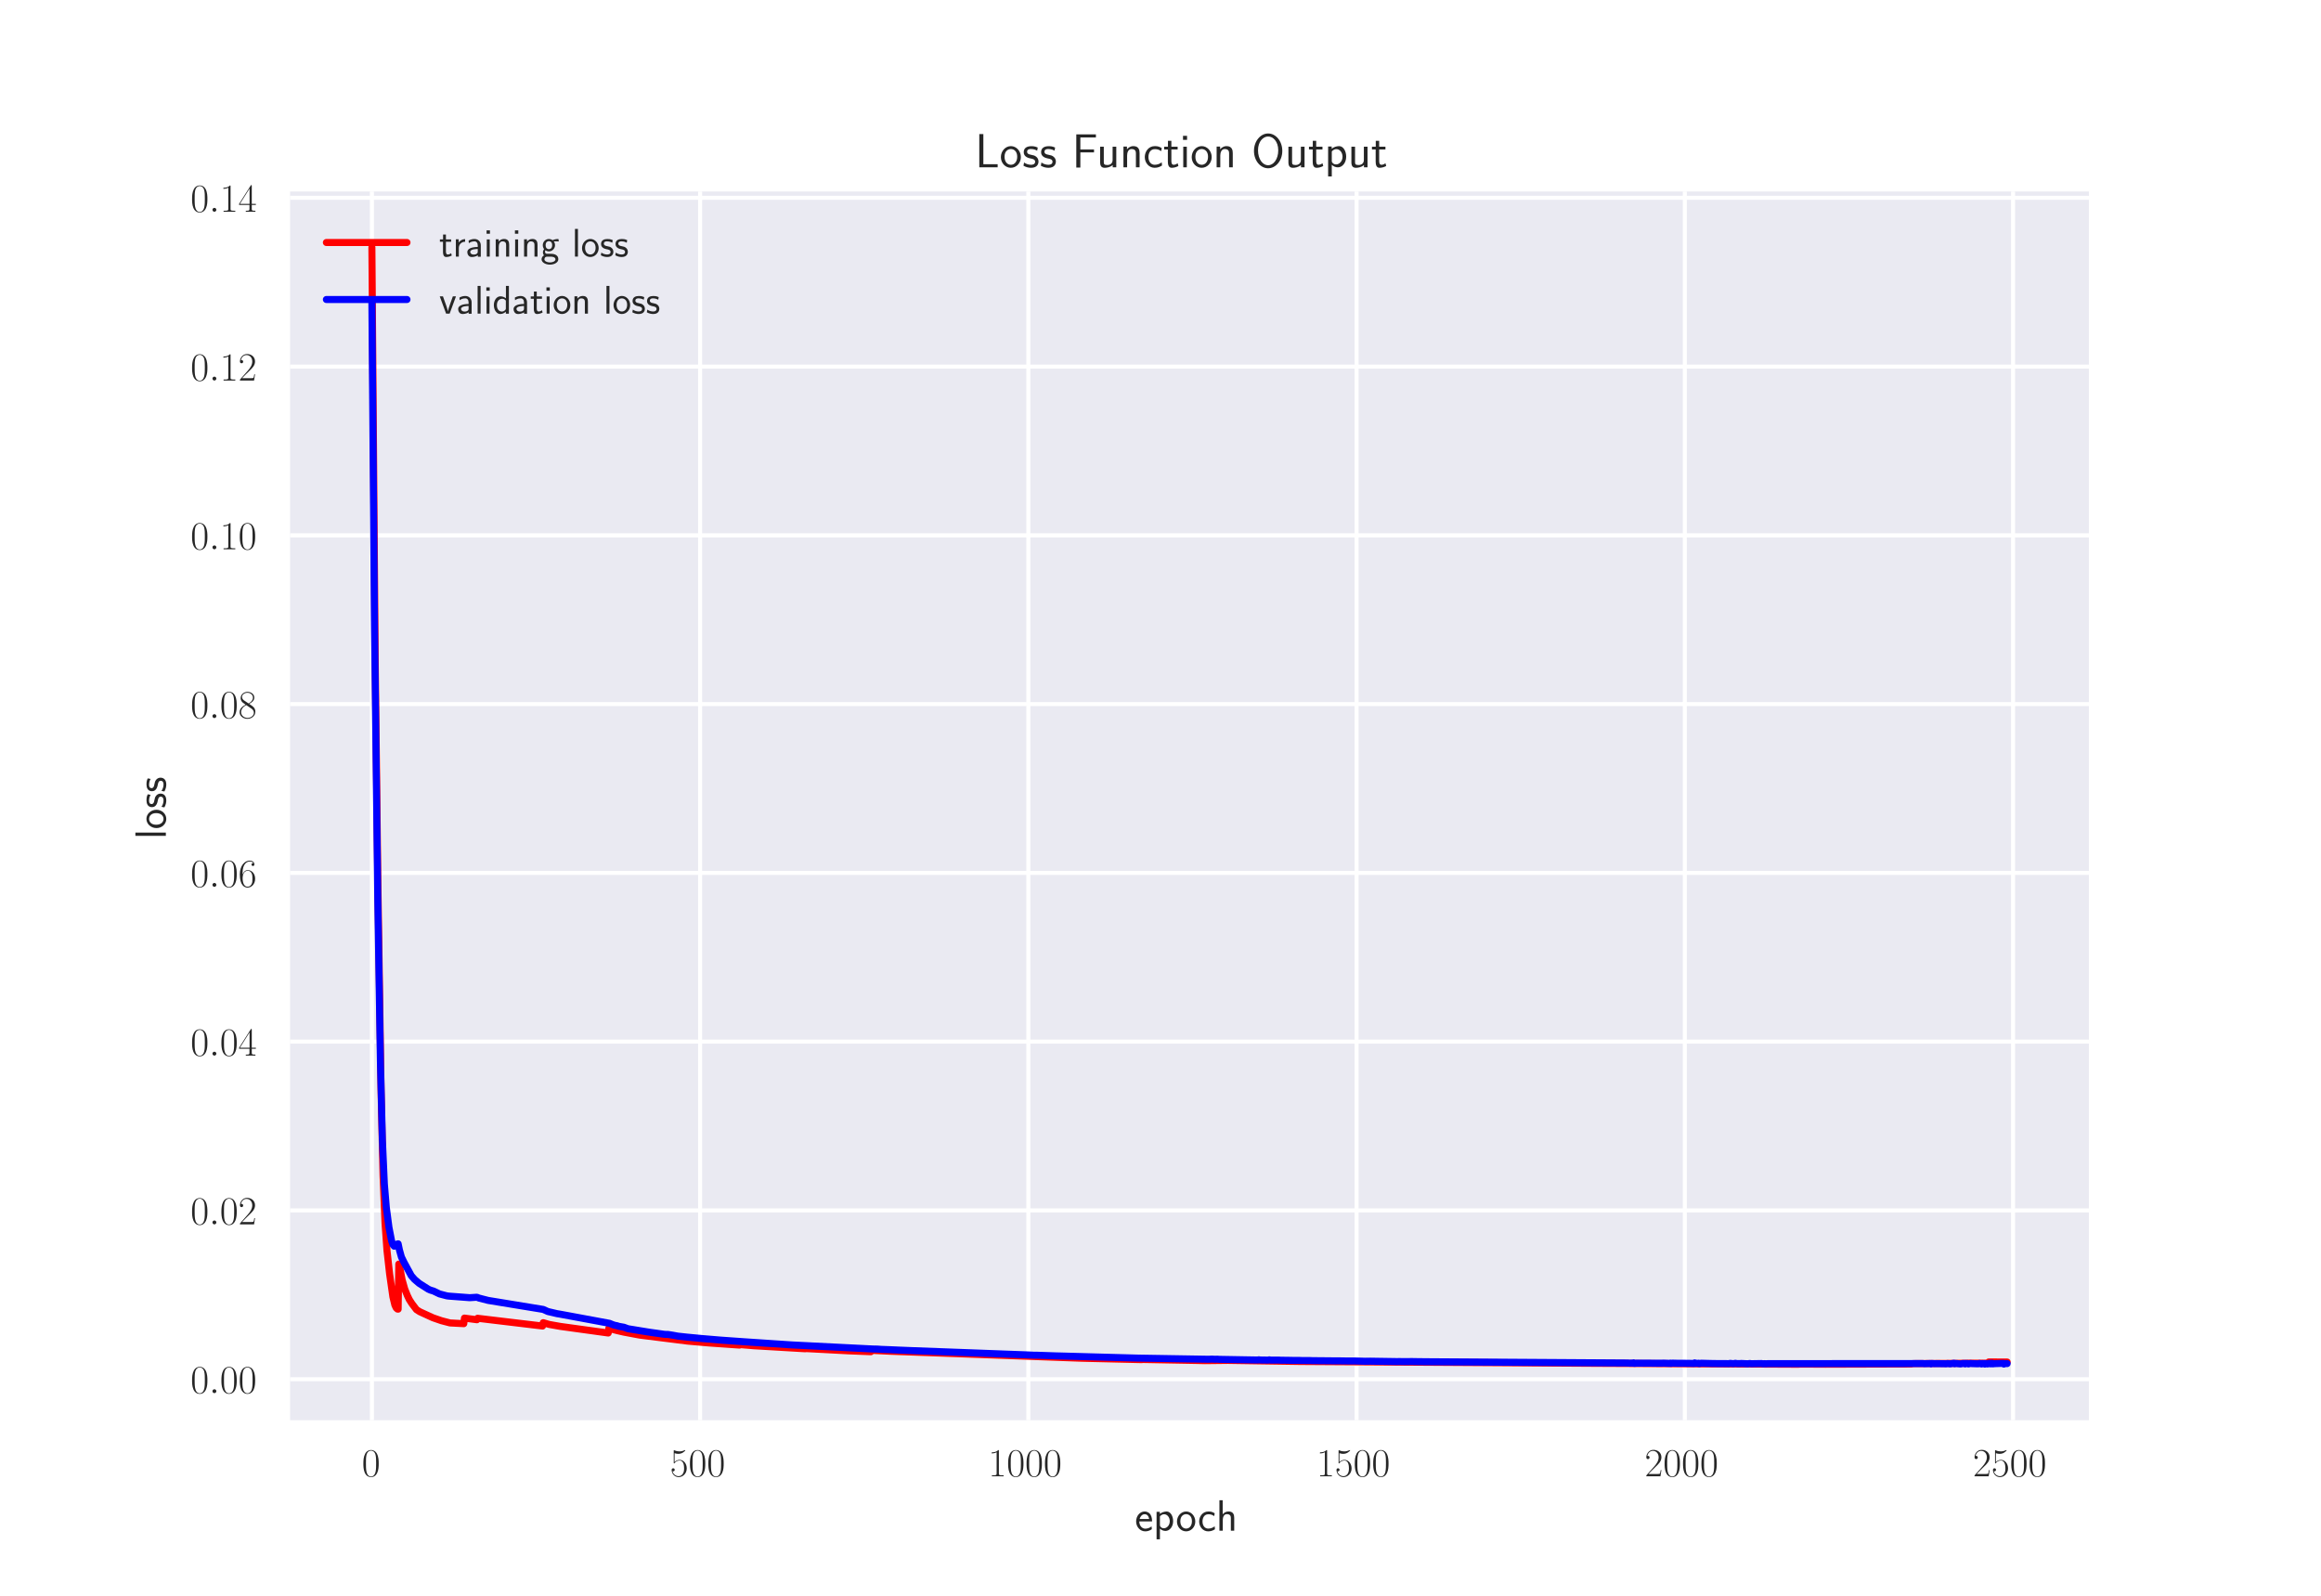 <?xml version="1.0" encoding="utf-8" standalone="no"?>
<!DOCTYPE svg PUBLIC "-//W3C//DTD SVG 1.1//EN"
  "http://www.w3.org/Graphics/SVG/1.1/DTD/svg11.dtd">
<!-- Created with matplotlib (https://matplotlib.org/) -->
<svg height="396pt" version="1.1" viewBox="0 0 576 396" width="576pt" xmlns="http://www.w3.org/2000/svg" xmlns:xlink="http://www.w3.org/1999/xlink">
 <defs>
  <style type="text/css">*{stroke-linecap:butt;stroke-linejoin:round;}</style>
 </defs>
 <g id="figure_1">
  <g id="patch_1">
   <path d="M 0 396 
L 576 396 
L 576 0 
L 0 0 
z
" style="fill:#ffffff;"/>
  </g>
  <g id="axes_1">
   <g id="patch_2">
    <path d="M 72 352.44 
L 518.4 352.44 
L 518.4 47.52 
L 72 47.52 
z
" style="fill:#eaeaf2;"/>
   </g>
   <g id="matplotlib.axis_1">
    <g id="xtick_1">
     <g id="line2d_1">
      <path clip-path="url(#p17eadfb756)" d="M 92.291 352.44 
L 92.291 47.52 
" style="fill:none;stroke:#ffffff;stroke-linecap:round;"/>
     </g>
     <g id="line2d_2"/>
     <g id="text_1">
      <!-- $\mathdefault{0}$ -->
      <g style="fill:#262626;" transform="translate(89.8 366.358)scale(0.1 -0.1)">
       <defs>
        <path d="M 42 31.641 
C 42 37.75 41.906 48.125 37.703 56.109 
C 34 63.109 28.094 65.594 22.906 65.594 
C 18.094 65.594 12 63.406 8.203 56.203 
C 4.203 48.719 3.797 39.438 3.797 31.641 
C 3.797 25.953 3.906 17.281 7 9.672 
C 11.297 -0.609 19 -2 22.906 -2 
C 27.5 -2 34.5 -0.109 38.594 9.375 
C 41.594 16.281 42 24.359 42 31.641 
z
M 22.906 -0.406 
C 16.5 -0.406 12.703 5.078 11.297 12.688 
C 10.203 18.562 10.203 27.156 10.203 32.75 
C 10.203 40.438 10.203 46.828 11.5 52.922 
C 13.406 61.391 19 64 22.906 64 
C 27 64 32.297 61.297 34.203 53.125 
C 35.5 47.438 35.594 40.734 35.594 32.75 
C 35.594 26.25 35.594 18.266 34.406 12.375 
C 32.297 1.484 26.406 -0.406 22.906 -0.406 
z
" id="CMR17-48"/>
       </defs>
       <use transform="scale(0.996)" xlink:href="#CMR17-48"/>
      </g>
     </g>
    </g>
    <g id="xtick_2">
     <g id="line2d_3">
      <path clip-path="url(#p17eadfb756)" d="M 173.748 352.44 
L 173.748 47.52 
" style="fill:none;stroke:#ffffff;stroke-linecap:round;"/>
     </g>
     <g id="line2d_4"/>
     <g id="text_2">
      <!-- $\mathdefault{500}$ -->
      <g style="fill:#262626;" transform="translate(166.276 366.358)scale(0.1 -0.1)">
       <defs>
        <path d="M 11.406 57.688 
C 12.406 57.281 16.5 56 20.703 56 
C 30 56 35.094 61.109 38 64.062 
C 38 64.953 38 65.5 37.406 65.5 
C 37.297 65.5 37.094 65.5 36.297 65.047 
C 32.797 63.406 28.703 62.078 23.703 62.078 
C 20.703 62.078 16.203 62.484 11.297 64.672 
C 10.203 65.172 10 65.172 9.906 65.172 
C 9.406 65.172 9.297 65.062 9.297 63.078 
L 9.297 34.422 
C 9.297 32.641 9.297 32.141 10.297 32.141 
C 10.797 32.141 11 32.344 11.5 33.031 
C 14.703 37.516 19.094 39.406 24.094 39.406 
C 27.594 39.406 35.094 37.219 35.094 20.141 
C 35.094 16.953 35.094 11.172 32.094 6.578 
C 29.594 2.484 25.703 0.391 21.406 0.391 
C 14.797 0.391 8.094 5 6.297 12.719 
C 6.703 12.609 7.5 12.422 7.906 12.422 
C 9.203 12.422 11.703 13.125 11.703 16.219 
C 11.703 18.906 9.797 20 7.906 20 
C 5.594 20 4.094 18.594 4.094 15.797 
C 4.094 7.094 11 -2 21.594 -2 
C 31.906 -2 41.703 6.875 41.703 19.75 
C 41.703 31.719 33.906 41 24.203 41 
C 19.094 41 14.797 39.109 11.406 35.531 
z
" id="CMR17-53"/>
       </defs>
       <use transform="scale(0.996)" xlink:href="#CMR17-53"/>
       <use transform="translate(45.69 0)scale(0.996)" xlink:href="#CMR17-48"/>
       <use transform="translate(91.381 0)scale(0.996)" xlink:href="#CMR17-48"/>
      </g>
     </g>
    </g>
    <g id="xtick_3">
     <g id="line2d_5">
      <path clip-path="url(#p17eadfb756)" d="M 255.205 352.44 
L 255.205 47.52 
" style="fill:none;stroke:#ffffff;stroke-linecap:round;"/>
     </g>
     <g id="line2d_6"/>
     <g id="text_3">
      <!-- $\mathdefault{1000}$ -->
      <g style="fill:#262626;" transform="translate(245.242 366.358)scale(0.1 -0.1)">
       <defs>
        <path d="M 26.594 63.406 
C 26.594 65.5 26.5 65.5 25.094 65.5 
C 21.203 61.188 15.297 59.797 9.703 59.797 
C 9.406 59.797 8.906 59.797 8.797 59.5 
C 8.703 59.297 8.703 59.094 8.703 57 
C 11.797 57 17 57.594 21 59.984 
L 21 7.203 
C 21 3.688 20.797 2.5 12.203 2.5 
L 9.203 2.5 
L 9.203 0 
C 14 0 19 0 23.797 0 
C 28.594 0 33.594 0 38.406 0 
L 38.406 2.5 
L 35.406 2.5 
C 26.797 2.5 26.594 3.594 26.594 7.156 
z
" id="CMR17-49"/>
       </defs>
       <use transform="scale(0.996)" xlink:href="#CMR17-49"/>
       <use transform="translate(45.69 0)scale(0.996)" xlink:href="#CMR17-48"/>
       <use transform="translate(91.381 0)scale(0.996)" xlink:href="#CMR17-48"/>
       <use transform="translate(137.071 0)scale(0.996)" xlink:href="#CMR17-48"/>
      </g>
     </g>
    </g>
    <g id="xtick_4">
     <g id="line2d_7">
      <path clip-path="url(#p17eadfb756)" d="M 336.662 352.44 
L 336.662 47.52 
" style="fill:none;stroke:#ffffff;stroke-linecap:round;"/>
     </g>
     <g id="line2d_8"/>
     <g id="text_4">
      <!-- $\mathdefault{1500}$ -->
      <g style="fill:#262626;" transform="translate(326.699 366.358)scale(0.1 -0.1)">
       <use transform="scale(0.996)" xlink:href="#CMR17-49"/>
       <use transform="translate(45.69 0)scale(0.996)" xlink:href="#CMR17-53"/>
       <use transform="translate(91.381 0)scale(0.996)" xlink:href="#CMR17-48"/>
       <use transform="translate(137.071 0)scale(0.996)" xlink:href="#CMR17-48"/>
      </g>
     </g>
    </g>
    <g id="xtick_5">
     <g id="line2d_9">
      <path clip-path="url(#p17eadfb756)" d="M 418.118 352.44 
L 418.118 47.52 
" style="fill:none;stroke:#ffffff;stroke-linecap:round;"/>
     </g>
     <g id="line2d_10"/>
     <g id="text_5">
      <!-- $\mathdefault{2000}$ -->
      <g style="fill:#262626;" transform="translate(408.156 366.358)scale(0.1 -0.1)">
       <defs>
        <path d="M 41.703 15.453 
L 39.906 15.453 
C 38.906 8.375 38.094 7.172 37.703 6.562 
C 37.203 5.766 30 5.766 28.594 5.766 
L 9.406 5.766 
C 13 9.672 20 16.75 28.5 24.953 
C 34.594 30.734 41.703 37.531 41.703 47.422 
C 41.703 59.219 32.297 66 21.797 66 
C 10.797 66 4.094 56.312 4.094 47.344 
C 4.094 43.438 7 42.938 8.203 42.938 
C 9.203 42.938 12.203 43.547 12.203 47.031 
C 12.203 50.109 9.594 51 8.203 51 
C 7.594 51 7 50.906 6.594 50.703 
C 8.5 59.219 14.297 63.406 20.406 63.406 
C 29.094 63.406 34.797 56.516 34.797 47.422 
C 34.797 38.734 29.703 31.25 24 24.75 
L 4.094 2.281 
L 4.094 0 
L 39.297 0 
z
" id="CMR17-50"/>
       </defs>
       <use transform="scale(0.996)" xlink:href="#CMR17-50"/>
       <use transform="translate(45.69 0)scale(0.996)" xlink:href="#CMR17-48"/>
       <use transform="translate(91.381 0)scale(0.996)" xlink:href="#CMR17-48"/>
       <use transform="translate(137.071 0)scale(0.996)" xlink:href="#CMR17-48"/>
      </g>
     </g>
    </g>
    <g id="xtick_6">
     <g id="line2d_11">
      <path clip-path="url(#p17eadfb756)" d="M 499.575 352.44 
L 499.575 47.52 
" style="fill:none;stroke:#ffffff;stroke-linecap:round;"/>
     </g>
     <g id="line2d_12"/>
     <g id="text_6">
      <!-- $\mathdefault{2500}$ -->
      <g style="fill:#262626;" transform="translate(489.613 366.358)scale(0.1 -0.1)">
       <use transform="scale(0.996)" xlink:href="#CMR17-50"/>
       <use transform="translate(45.69 0)scale(0.996)" xlink:href="#CMR17-53"/>
       <use transform="translate(91.381 0)scale(0.996)" xlink:href="#CMR17-48"/>
       <use transform="translate(137.071 0)scale(0.996)" xlink:href="#CMR17-48"/>
      </g>
     </g>
    </g>
    <g id="text_7">
     <!-- epoch -->
     <g style="fill:#262626;" transform="translate(281.623 379.906)scale(0.11 -0.11)">
      <defs>
       <path d="M 39.094 21.516 
C 39.094 24.844 38.906 31.297 35.703 36.641 
C 32.203 42.391 26.5 44 22.203 44 
C 11.797 44 3 34.188 3 21.484 
C 3 9.094 12.094 -1 23.594 -1 
C 28.094 -1 33.594 0.297 38.594 3.875 
C 38.594 4.281 38.406 6.469 38.297 6.562 
C 38.297 6.766 38 9.844 38 10.25 
C 33.203 6.359 27.703 5.078 23.703 5.078 
C 17.297 5.078 10.406 10.422 10.094 21.516 
z
M 10.906 27 
C 12.203 32.562 16.594 37.828 22.203 37.828 
C 23.703 37.828 30.703 37.828 32.5 27 
z
" id="CMSS17-101"/>
       <path d="M 15.094 5.203 
C 18.406 2.016 22.906 -0.078 27.703 -0.078 
C 37 -0.078 45 9.422 45 22.062 
C 45 33.734 39 44 30.406 44 
C 25.406 44 19.406 42.219 14.906 38.625 
L 14.906 43.203 
L 7.5 43.203 
L 7.5 -19 
L 15.094 -19 
z
M 15.094 32.812 
C 15.906 34 19.297 37.734 24.797 37.734 
C 31.797 37.734 37.406 30.625 37.406 22.062 
C 37.406 12.297 30.594 6 23.906 6 
C 21.906 6 19.797 6.484 17.797 8.172 
C 15.094 10.531 15.094 12 15.094 13.391 
z
" id="CMSS17-112"/>
       <path d="M 44.203 21.188 
C 44.203 34 34.703 44 23.5 44 
C 12 44 2.703 33.703 2.703 21.188 
C 2.703 8.5 12.297 -1 23.406 -1 
C 34.797 -1 44.203 8.797 44.203 21.188 
z
M 23.5 5.266 
C 16.406 5.266 10.297 11.078 10.297 22 
C 10.297 33.609 17.406 37.922 23.406 37.922 
C 29.906 37.922 36.594 33.219 36.594 22 
C 36.594 10.672 30.094 5.266 23.5 5.266 
z
" id="CMSS17-111"/>
       <path d="M 38.5 39.703 
C 38.5 40.391 33.906 42.406 32.703 42.797 
C 29.406 44 25.203 44 24.094 44 
C 11.094 44 3.297 32.703 3.297 21.297 
C 3.297 9.297 12 -1 23.703 -1 
C 30.406 -1 35.203 1.188 39.094 3.781 
L 38.5 10.375 
C 34.203 7.078 29.203 5.266 23.797 5.266 
C 16 5.266 10.906 12.094 10.906 21.391 
C 10.906 28.609 14.203 37.719 24.203 37.719 
C 29.703 37.719 32.797 36.609 37.406 33.516 
z
" id="CMSS17-99"/>
       <path d="M 40.906 29.547 
C 40.906 35.812 39.406 44.062 28.094 44.062 
C 21.797 44.062 17.703 40.984 14.797 37.609 
L 14.797 69.5 
L 7.406 69.5 
L 7.406 0.5 
L 15 0.5 
L 15 24.578 
C 15 30.828 17.406 38 24.203 38 
C 33 38 33.297 32.125 33.297 28.734 
L 33.297 0.5 
L 40.906 0.5 
z
" id="CMSS17-104"/>
      </defs>
      <use transform="scale(0.996)" xlink:href="#CMSS17-101"/>
      <use transform="translate(41.639 0)scale(0.996)" xlink:href="#CMSS17-112"/>
      <use transform="translate(92.446 0)scale(0.996)" xlink:href="#CMSS17-111"/>
      <use transform="translate(141.892 0)scale(0.996)" xlink:href="#CMSS17-99"/>
      <use transform="translate(183.531 0)scale(0.996)" xlink:href="#CMSS17-104"/>
     </g>
    </g>
   </g>
   <g id="matplotlib.axis_2">
    <g id="ytick_1">
     <g id="line2d_13">
      <path clip-path="url(#p17eadfb756)" d="M 72 342.253 
L 518.4 342.253 
" style="fill:none;stroke:#ffffff;stroke-linecap:round;"/>
     </g>
     <g id="line2d_14"/>
     <g id="text_8">
      <!-- $\mathdefault{0.00}$ -->
      <g style="fill:#262626;" transform="translate(47.289 345.712)scale(0.1 -0.1)">
       <defs>
        <path d="M 18.406 4.797 
C 18.406 7.688 16 9.672 13.594 9.672 
C 10.703 9.672 8.703 7.281 8.703 4.891 
C 8.703 2 11.094 0 13.5 0 
C 16.406 0 18.406 2.391 18.406 4.797 
z
" id="CMMI12-58"/>
       </defs>
       <use transform="scale(0.996)" xlink:href="#CMR17-48"/>
       <use transform="translate(45.69 0)scale(0.996)" xlink:href="#CMMI12-58"/>
       <use transform="translate(72.788 0)scale(0.996)" xlink:href="#CMR17-48"/>
       <use transform="translate(118.478 0)scale(0.996)" xlink:href="#CMR17-48"/>
      </g>
     </g>
    </g>
    <g id="ytick_2">
     <g id="line2d_15">
      <path clip-path="url(#p17eadfb756)" d="M 72 300.372 
L 518.4 300.372 
" style="fill:none;stroke:#ffffff;stroke-linecap:round;"/>
     </g>
     <g id="line2d_16"/>
     <g id="text_9">
      <!-- $\mathdefault{0.02}$ -->
      <g style="fill:#262626;" transform="translate(47.289 303.831)scale(0.1 -0.1)">
       <use transform="scale(0.996)" xlink:href="#CMR17-48"/>
       <use transform="translate(45.69 0)scale(0.996)" xlink:href="#CMMI12-58"/>
       <use transform="translate(72.788 0)scale(0.996)" xlink:href="#CMR17-48"/>
       <use transform="translate(118.478 0)scale(0.996)" xlink:href="#CMR17-50"/>
      </g>
     </g>
    </g>
    <g id="ytick_3">
     <g id="line2d_17">
      <path clip-path="url(#p17eadfb756)" d="M 72 258.491 
L 518.4 258.491 
" style="fill:none;stroke:#ffffff;stroke-linecap:round;"/>
     </g>
     <g id="line2d_18"/>
     <g id="text_10">
      <!-- $\mathdefault{0.04}$ -->
      <g style="fill:#262626;" transform="translate(47.289 261.95)scale(0.1 -0.1)">
       <defs>
        <path d="M 33.594 64.406 
C 33.594 66.5 33.5 66.5 31.703 66.5 
L 2 19.594 
L 2 17 
L 27.797 17 
L 27.797 7.141 
C 27.797 3.5 27.594 2.5 20.594 2.5 
L 18.703 2.5 
L 18.703 0 
C 21.906 0 27.297 0 30.703 0 
C 34.094 0 39.5 0 42.703 0 
L 42.703 2.5 
L 40.797 2.5 
C 33.797 2.5 33.594 3.5 33.594 7.141 
L 33.594 17 
L 43.797 17 
L 43.797 19.594 
L 33.594 19.594 
z
M 28.094 57.859 
L 28.094 19.594 
L 4 19.594 
z
" id="CMR17-52"/>
       </defs>
       <use transform="scale(0.996)" xlink:href="#CMR17-48"/>
       <use transform="translate(45.69 0)scale(0.996)" xlink:href="#CMMI12-58"/>
       <use transform="translate(72.788 0)scale(0.996)" xlink:href="#CMR17-48"/>
       <use transform="translate(118.478 0)scale(0.996)" xlink:href="#CMR17-52"/>
      </g>
     </g>
    </g>
    <g id="ytick_4">
     <g id="line2d_19">
      <path clip-path="url(#p17eadfb756)" d="M 72 216.61 
L 518.4 216.61 
" style="fill:none;stroke:#ffffff;stroke-linecap:round;"/>
     </g>
     <g id="line2d_20"/>
     <g id="text_11">
      <!-- $\mathdefault{0.06}$ -->
      <g style="fill:#262626;" transform="translate(47.289 220.069)scale(0.1 -0.1)">
       <defs>
        <path d="M 10.594 34 
C 10.594 57.656 21.797 63 28.297 63 
C 30.406 63 35.5 62.641 37.5 59 
C 35.906 59 32.906 59 32.906 55.516 
C 32.906 52.828 35.094 51.922 36.5 51.922 
C 37.406 51.922 40.094 52.312 40.094 55.625 
C 40.094 61.781 35.094 65.297 28.203 65.297 
C 16.297 65.297 3.797 52.969 3.797 31 
C 3.797 3.953 15.094 -2 23.094 -2 
C 32.797 -2 42 6.672 42 20.047 
C 42 32.516 33.906 41.594 23.703 41.594 
C 17.594 41.594 13.094 37.609 10.594 30.625 
z
M 23.094 0.391 
C 10.797 0.391 10.797 18.75 10.797 22.438 
C 10.797 29.625 14.203 40 23.5 40 
C 25.203 40 30.094 40 33.406 33.125 
C 35.203 29.219 35.203 25.141 35.203 20.141 
C 35.203 14.75 35.203 10.781 33.094 6.781 
C 30.906 2.672 27.703 0.391 23.094 0.391 
z
" id="CMR17-54"/>
       </defs>
       <use transform="scale(0.996)" xlink:href="#CMR17-48"/>
       <use transform="translate(45.69 0)scale(0.996)" xlink:href="#CMMI12-58"/>
       <use transform="translate(72.788 0)scale(0.996)" xlink:href="#CMR17-48"/>
       <use transform="translate(118.478 0)scale(0.996)" xlink:href="#CMR17-54"/>
      </g>
     </g>
    </g>
    <g id="ytick_5">
     <g id="line2d_21">
      <path clip-path="url(#p17eadfb756)" d="M 72 174.729 
L 518.4 174.729 
" style="fill:none;stroke:#ffffff;stroke-linecap:round;"/>
     </g>
     <g id="line2d_22"/>
     <g id="text_12">
      <!-- $\mathdefault{0.08}$ -->
      <g style="fill:#262626;" transform="translate(47.289 178.188)scale(0.1 -0.1)">
       <defs>
        <path d="M 27.203 35.375 
C 33.5 38.547 39.906 43.328 39.906 50.984 
C 39.906 60.016 31.094 65.297 23 65.297 
C 13.906 65.297 5.906 58.734 5.906 49.688 
C 5.906 47.203 6.5 42.922 10.406 39.141 
C 11.406 38.156 15.594 35.172 18.297 33.281 
C 13.797 30.984 3.297 25.531 3.297 14.594 
C 3.297 4.359 13.094 -2 22.797 -2 
C 33.5 -2 42.5 5.656 42.5 15.781 
C 42.5 24.844 36.406 29.016 32.406 31.703 
z
M 14.094 44.094 
C 13.297 44.594 9.297 47.672 9.297 52.359 
C 9.297 58.422 15.594 63 22.797 63 
C 30.703 63 36.5 57.438 36.5 50.969 
C 36.5 41.703 26.094 36.422 25.594 36.422 
C 25.5 36.422 25.406 36.422 24.594 37.031 
z
M 32.5 23.734 
C 34 22.641 38.797 19.375 38.797 13.297 
C 38.797 5.953 31.406 0.391 23 0.391 
C 13.906 0.391 7 6.844 7 14.688 
C 7 22.547 13.094 29.094 20 32.188 
z
" id="CMR17-56"/>
       </defs>
       <use transform="scale(0.996)" xlink:href="#CMR17-48"/>
       <use transform="translate(45.69 0)scale(0.996)" xlink:href="#CMMI12-58"/>
       <use transform="translate(72.788 0)scale(0.996)" xlink:href="#CMR17-48"/>
       <use transform="translate(118.478 0)scale(0.996)" xlink:href="#CMR17-56"/>
      </g>
     </g>
    </g>
    <g id="ytick_6">
     <g id="line2d_23">
      <path clip-path="url(#p17eadfb756)" d="M 72 132.848 
L 518.4 132.848 
" style="fill:none;stroke:#ffffff;stroke-linecap:round;"/>
     </g>
     <g id="line2d_24"/>
     <g id="text_13">
      <!-- $\mathdefault{0.10}$ -->
      <g style="fill:#262626;" transform="translate(47.289 136.308)scale(0.1 -0.1)">
       <use transform="scale(0.996)" xlink:href="#CMR17-48"/>
       <use transform="translate(45.69 0)scale(0.996)" xlink:href="#CMMI12-58"/>
       <use transform="translate(72.788 0)scale(0.996)" xlink:href="#CMR17-49"/>
       <use transform="translate(118.478 0)scale(0.996)" xlink:href="#CMR17-48"/>
      </g>
     </g>
    </g>
    <g id="ytick_7">
     <g id="line2d_25">
      <path clip-path="url(#p17eadfb756)" d="M 72 90.967 
L 518.4 90.967 
" style="fill:none;stroke:#ffffff;stroke-linecap:round;"/>
     </g>
     <g id="line2d_26"/>
     <g id="text_14">
      <!-- $\mathdefault{0.12}$ -->
      <g style="fill:#262626;" transform="translate(47.289 94.427)scale(0.1 -0.1)">
       <use transform="scale(0.996)" xlink:href="#CMR17-48"/>
       <use transform="translate(45.69 0)scale(0.996)" xlink:href="#CMMI12-58"/>
       <use transform="translate(72.788 0)scale(0.996)" xlink:href="#CMR17-49"/>
       <use transform="translate(118.478 0)scale(0.996)" xlink:href="#CMR17-50"/>
      </g>
     </g>
    </g>
    <g id="ytick_8">
     <g id="line2d_27">
      <path clip-path="url(#p17eadfb756)" d="M 72 49.087 
L 518.4 49.087 
" style="fill:none;stroke:#ffffff;stroke-linecap:round;"/>
     </g>
     <g id="line2d_28"/>
     <g id="text_15">
      <!-- $\mathdefault{0.14}$ -->
      <g style="fill:#262626;" transform="translate(47.289 52.546)scale(0.1 -0.1)">
       <use transform="scale(0.996)" xlink:href="#CMR17-48"/>
       <use transform="translate(45.69 0)scale(0.996)" xlink:href="#CMMI12-58"/>
       <use transform="translate(72.788 0)scale(0.996)" xlink:href="#CMR17-49"/>
       <use transform="translate(118.478 0)scale(0.996)" xlink:href="#CMR17-52"/>
      </g>
     </g>
    </g>
    <g id="text_16">
     <!-- loss -->
     <g style="fill:#262626;" transform="translate(41.158 208.23)rotate(-90)scale(0.11 -0.11)">
      <defs>
       <path d="M 14.797 69 
L 7.406 69 
L 7.406 0 
L 14.797 0 
z
" id="CMSS17-108"/>
       <path d="M 32.203 41.047 
C 26.297 43.859 21.703 43.859 18.703 43.859 
C 11.594 43.859 3.094 41.375 3.094 31.297 
C 3.094 21.234 14.094 19.031 17.094 18.422 
C 21.703 17.531 26.797 16.531 26.797 11.562 
C 26.797 5.266 19.594 5.266 18.297 5.266 
C 14.297 5.266 8.797 6.359 3.797 9.969 
L 2.594 3.281 
C 8.297 0 13.797 -1 18.406 -1 
C 30.703 -1 33.797 6.5 33.797 12.203 
C 33.797 17.094 31 20.391 29.094 21.891 
C 25.797 24.5 24.594 24.797 16.406 26.5 
C 15 26.703 10.094 27.797 10.094 32.281 
C 10.094 38 16.406 38 17.797 38 
C 24.297 38 28.297 35.984 31 34.5 
z
" id="CMSS17-115"/>
      </defs>
      <use transform="scale(0.996)" xlink:href="#CMSS17-108"/>
      <use transform="translate(22.181 0)scale(0.996)" xlink:href="#CMSS17-111"/>
      <use transform="translate(69.024 0)scale(0.996)" xlink:href="#CMSS17-115"/>
      <use transform="translate(104.938 0)scale(0.996)" xlink:href="#CMSS17-115"/>
     </g>
    </g>
   </g>
   <g id="line2d_29">
    <path clip-path="url(#p17eadfb756)" d="M 92.291 61.38 
L 93.105 163.157 
L 93.757 217.704 
L 94.572 270.689 
L 95.06 291.701 
L 95.549 303.526 
L 96.038 310.338 
L 96.69 316.133 
L 97.504 321.834 
L 97.993 323.847 
L 98.319 324.553 
L 98.645 324.855 
L 98.807 324.874 
L 98.97 313.689 
L 99.296 314.949 
L 99.785 317.548 
L 100.437 319.868 
L 101.088 321.479 
L 101.577 322.501 
L 102.229 323.511 
L 103.369 325.006 
L 104.184 325.518 
L 107.442 327.012 
L 109.56 327.742 
L 111.678 328.293 
L 115.099 328.474 
L 115.262 327.095 
L 118.357 327.501 
L 118.52 327.137 
L 134.648 329.063 
L 134.811 328.23 
L 136.278 328.664 
L 139.047 329.153 
L 150.94 330.794 
L 151.103 329.57 
L 152.08 329.919 
L 153.221 330.214 
L 154.85 330.584 
L 158.76 331.315 
L 170.652 332.806 
L 175.866 333.262 
L 183.523 333.794 
L 183.686 333.675 
L 187.107 333.959 
L 199.814 334.705 
L 200.14 334.665 
L 210.566 335.217 
L 216.105 335.439 
L 216.268 335.093 
L 217.572 335.163 
L 220.83 335.318 
L 268.238 337.049 
L 269.867 337.092 
L 283.226 337.402 
L 283.715 337.368 
L 296.911 337.606 
L 299.028 337.653 
L 304.73 337.588 
L 322.651 337.859 
L 394.496 338.31 
L 395.962 338.32 
L 446.303 338.551 
L 446.791 338.514 
L 451.027 338.531 
L 452.982 338.543 
L 474.324 338.478 
L 474.65 338.391 
L 485.402 338.328 
L 488.171 338.294 
L 493.385 338.287 
L 493.548 337.979 
L 498.109 338 
L 498.109 338 
" style="fill:none;stroke:#ff0000;stroke-linecap:round;stroke-width:1.75;"/>
   </g>
   <g id="line2d_30">
    <path clip-path="url(#p17eadfb756)" d="M 92.291 74.916 
L 92.943 155.473 
L 93.757 223.578 
L 94.409 263.421 
L 94.898 282.916 
L 95.386 293.822 
L 95.875 299.664 
L 96.527 304.572 
L 97.178 307.929 
L 97.504 308.85 
L 97.83 309.247 
L 98.156 309.164 
L 98.645 308.693 
L 98.807 308.66 
L 99.133 310.207 
L 99.622 311.948 
L 100.274 313.28 
L 102.066 316.568 
L 102.88 317.5 
L 104.021 318.469 
L 106.301 319.918 
L 106.79 320.138 
L 107.605 320.389 
L 109.071 321.095 
L 110.863 321.566 
L 111.352 321.635 
L 115.099 321.918 
L 116.565 322.033 
L 118.357 321.917 
L 118.846 322.116 
L 121.127 322.702 
L 134.811 324.942 
L 135.952 325.459 
L 138.233 325.993 
L 139.047 326.126 
L 151.266 328.391 
L 151.754 328.592 
L 152.243 328.785 
L 152.732 328.918 
L 153.058 328.967 
L 153.546 329.129 
L 154.85 329.363 
L 155.827 329.728 
L 160.715 330.526 
L 161.529 330.648 
L 163.81 330.967 
L 164.788 331.107 
L 165.276 331.144 
L 165.765 331.147 
L 167.068 331.358 
L 168.209 331.569 
L 170.49 331.816 
L 174.399 332.185 
L 178.798 332.552 
L 184.5 332.954 
L 196.556 333.754 
L 216.594 334.76 
L 217.735 334.782 
L 218.712 334.854 
L 220.667 334.927 
L 223.274 335.041 
L 226.532 335.173 
L 253.087 336.159 
L 254.716 336.217 
L 256.508 336.303 
L 257.323 336.308 
L 262.21 336.476 
L 262.862 336.488 
L 281.434 336.998 
L 282.411 337.024 
L 300.006 337.312 
L 300.821 337.265 
L 301.309 337.308 
L 302.124 337.294 
L 302.613 337.333 
L 312.224 337.499 
L 312.387 337.436 
L 312.713 337.493 
L 314.831 337.524 
L 314.994 337.45 
L 315.32 337.514 
L 317.438 337.522 
L 317.926 337.555 
L 319.393 337.561 
L 321.185 337.601 
L 322.325 337.593 
L 322.977 337.62 
L 324.932 337.623 
L 325.746 337.656 
L 329.819 337.691 
L 331.448 337.708 
L 332.263 337.703 
L 333.729 337.728 
L 336.173 337.732 
L 338.779 337.806 
L 340.083 337.787 
L 346.599 337.885 
L 347.251 337.877 
L 348.717 337.892 
L 350.346 337.876 
L 351.813 337.9 
L 354.093 337.923 
L 403.782 338.237 
L 404.434 338.269 
L 405.085 338.259 
L 405.248 338.283 
L 405.411 338.193 
L 405.574 338.315 
L 406.226 338.269 
L 406.877 338.282 
L 407.692 338.268 
L 412.091 338.295 
L 412.905 338.271 
L 414.371 338.328 
L 414.534 338.268 
L 414.697 338.334 
L 415.023 338.27 
L 416.652 338.313 
L 416.978 338.299 
L 419.259 338.32 
L 420.399 338.353 
L 420.562 338.208 
L 420.725 338.331 
L 421.051 338.304 
L 421.377 338.333 
L 421.54 338.288 
L 421.703 338.383 
L 422.191 338.291 
L 423.983 338.34 
L 424.472 338.349 
L 424.961 338.364 
L 425.45 338.37 
L 429.197 338.392 
L 429.359 338.319 
L 429.848 338.373 
L 430.174 338.408 
L 430.663 338.307 
L 430.989 338.375 
L 431.803 338.383 
L 432.129 338.351 
L 433.758 338.429 
L 434.247 338.354 
L 434.573 338.414 
L 437.179 338.369 
L 437.505 338.457 
L 437.831 338.397 
L 438.32 338.432 
L 438.646 338.4 
L 476.279 338.371 
L 477.256 338.372 
L 477.582 338.409 
L 479.048 338.363 
L 479.211 338.457 
L 479.374 338.354 
L 479.863 338.388 
L 482.469 338.413 
L 482.958 338.444 
L 483.284 338.382 
L 483.61 338.4 
L 483.936 338.455 
L 484.913 338.296 
L 485.076 338.429 
L 485.239 338.343 
L 485.565 338.372 
L 486.542 338.467 
L 487.031 338.377 
L 487.52 338.352 
L 487.683 338.462 
L 487.846 338.345 
L 488.171 338.39 
L 488.334 338.364 
L 488.497 338.466 
L 488.986 338.345 
L 489.312 338.386 
L 490.452 338.423 
L 490.941 338.433 
L 491.267 338.35 
L 491.755 338.48 
L 491.918 338.38 
L 492.244 338.419 
L 492.407 338.384 
L 492.57 338.507 
L 492.733 338.387 
L 493.222 338.474 
L 493.385 338.369 
L 493.548 338.425 
L 493.71 338.301 
L 494.036 338.452 
L 494.362 338.293 
L 494.525 338.451 
L 495.014 338.399 
L 497.132 338.323 
L 497.295 338.507 
L 497.457 338.379 
L 498.109 338.385 
L 498.109 338.385 
" style="fill:none;stroke:#0000ff;stroke-linecap:round;stroke-width:1.75;"/>
   </g>
   <g id="patch_3">
    <path d="M 72 352.44 
L 72 47.52 
" style="fill:none;"/>
   </g>
   <g id="patch_4">
    <path d="M 518.4 352.44 
L 518.4 47.52 
" style="fill:none;"/>
   </g>
   <g id="patch_5">
    <path d="M 72 352.44 
L 518.4 352.44 
" style="fill:none;"/>
   </g>
   <g id="patch_6">
    <path d="M 72 47.52 
L 518.4 47.52 
" style="fill:none;"/>
   </g>
   <g id="text_17">
    <!-- Loss Function Output -->
    <g style="fill:#262626;" transform="translate(241.983 41.52)scale(0.12 -0.12)">
     <defs>
      <path d="M 26.094 6.469 
C 24.906 6.469 23.703 6.469 22.5 6.469 
L 17.203 6.469 
L 17.203 69 
L 8.797 69 
L 8.797 0 
L 46.906 0 
L 46.906 6.469 
z
" id="CMSS17-76"/>
      <path d="M 45.594 31 
L 45.594 37.078 
L 17.203 37.078 
L 17.203 62 
L 29.406 62 
C 30.594 62 31.797 62 33 62 
L 49.5 62 
L 49.5 68.359 
L 8.797 68.359 
L 8.797 -0.5 
L 17.203 -0.5 
L 17.203 31 
z
" id="CMSS17-70"/>
      <path d="M 40.906 42.797 
L 33.297 42.797 
L 33.297 15.188 
C 33.297 7.781 27.906 4.781 22.203 4.781 
C 15.594 4.781 15 6.984 15 11.078 
L 15 42.797 
L 7.406 42.797 
L 7.406 10.594 
C 7.406 2.797 10.094 -1 17 -1 
C 20.406 -1 28.094 -0.203 33.5 4.781 
L 33.5 0 
L 40.906 0 
z
" id="CMSS17-117"/>
      <path d="M 40.906 29.328 
C 40.906 35.672 39.406 44 28.094 44 
C 21.703 44 17.5 40.719 14.703 37.328 
L 14.703 43.094 
L 7.406 43.094 
L 7.406 0 
L 15 0 
L 15 24.359 
C 15 30.688 17.406 37.938 24.203 37.938 
C 33 37.938 33.297 32 33.297 28.578 
L 33.297 0 
L 40.906 0 
z
" id="CMSS17-110"/>
      <path d="M 16.703 37 
L 29.703 37 
L 29.703 42.766 
L 16.703 42.766 
L 16.703 55 
L 9.594 55 
L 9.594 42.766 
L 1.703 42.766 
L 1.703 37 
L 9.406 37 
L 9.406 11.703 
C 9.406 6 10.703 -1 17.297 -1 
C 22.297 -1 26.906 0.391 31.297 2.688 
L 29.703 8.562 
C 27.297 6.469 24.406 5.266 21.297 5.266 
C 16.906 5.266 16.703 10.875 16.703 13.375 
z
" id="CMSS17-116"/>
      <path d="M 15.297 65.359 
L 6.906 65.359 
L 6.906 57 
L 15.297 57 
z
M 14.797 42.797 
L 7.406 42.797 
L 7.406 0 
L 14.797 0 
z
" id="CMSS17-105"/>
      <path d="M 64 34.031 
C 64 54.734 50.297 70.266 34.594 70.266 
C 18.906 70.266 5.203 54.641 5.203 34.031 
C 5.203 13.234 19.094 -2 34.594 -2 
C 50.094 -2 64 13.234 64 34.031 
z
M 34.594 4.266 
C 23.594 4.266 13.594 16.516 13.594 35.328 
C 13.594 53.641 24.203 64 34.594 64 
C 45 64 55.594 53.641 55.594 35.328 
C 55.594 16.422 45.5 4.266 34.594 4.266 
z
" id="CMSS17-79"/>
     </defs>
     <use transform="scale(0.996)" xlink:href="#CMSS17-76"/>
     <use transform="translate(50.687 0)scale(0.996)" xlink:href="#CMSS17-111"/>
     <use transform="translate(97.531 0)scale(0.996)" xlink:href="#CMSS17-115"/>
     <use transform="translate(133.444 0)scale(0.996)" xlink:href="#CMSS17-115"/>
     <use transform="translate(200.587 0)scale(0.996)" xlink:href="#CMSS17-70"/>
     <use transform="translate(251.274 0)scale(0.996)" xlink:href="#CMSS17-117"/>
     <use transform="translate(299.479 0)scale(0.996)" xlink:href="#CMSS17-110"/>
     <use transform="translate(347.684 0)scale(0.996)" xlink:href="#CMSS17-99"/>
     <use transform="translate(389.323 0)scale(0.996)" xlink:href="#CMSS17-116"/>
     <use transform="translate(423.154 0)scale(0.996)" xlink:href="#CMSS17-105"/>
     <use transform="translate(445.335 0)scale(0.996)" xlink:href="#CMSS17-111"/>
     <use transform="translate(492.179 0)scale(0.996)" xlink:href="#CMSS17-110"/>
     <use transform="translate(571.613 0)scale(0.996)" xlink:href="#CMSS17-79"/>
     <use transform="translate(640.637 0)scale(0.996)" xlink:href="#CMSS17-117"/>
     <use transform="translate(688.842 0)scale(0.996)" xlink:href="#CMSS17-116"/>
     <use transform="translate(722.673 0)scale(0.996)" xlink:href="#CMSS17-112"/>
     <use transform="translate(770.878 0)scale(0.996)" xlink:href="#CMSS17-117"/>
     <use transform="translate(819.083 0)scale(0.996)" xlink:href="#CMSS17-116"/>
    </g>
   </g>
   <g id="legend_1">
    <g id="line2d_31">
     <path d="M 81 60.178 
L 101 60.178 
" style="fill:none;stroke:#ff0000;stroke-linecap:round;stroke-width:1.75;"/>
    </g>
    <g id="line2d_32"/>
    <g id="text_18">
     <!-- training loss -->
     <g style="fill:#262626;" transform="translate(109 63.678)scale(0.1 -0.1)">
      <defs>
       <path d="M 14.906 21.297 
C 14.906 30.703 21.797 37 30.594 37 
L 30.594 43.578 
C 24.203 43.578 18.203 40.391 14.594 35.203 
L 14.594 43.094 
L 7.5 43.094 
L 7.5 0 
L 14.906 0 
z
" id="CMSS17-114"/>
       <path d="M 37.594 27.984 
C 37.594 37.375 30.906 43.875 21.906 43.875 
C 17.5 43.875 12.703 43.078 7.203 39.891 
L 7.797 33.359 
C 10.297 35.125 14.594 38 21.797 38 
C 26.906 38 30 34.062 30 27.844 
L 30 24 
C 14 24 4 19.344 4 11.344 
C 4 7.203 6.5 -1 14.797 -1 
C 16.297 -1 24.406 -1 30.203 3.391 
L 30.203 -0.297 
L 37.594 -0.297 
z
M 30 12.75 
C 30 10.953 30 8.562 27 6.781 
C 24.406 5.078 21.094 5.078 19.703 5.078 
C 14.703 5.078 11.297 7.984 11.297 11.625 
C 11.297 18.922 26.906 18.922 30 18.922 
z
" id="CMSS17-97"/>
       <path d="M 44.5 43.875 
C 38.797 43.875 33.906 42.781 29.906 40.891 
C 26.594 43.391 23.203 43.875 20.906 43.875 
C 12.203 43.875 5.594 36.703 5.594 28.344 
C 5.594 22.938 8.594 18.859 8.797 18.672 
C 7 16.172 6 13.484 6 10.5 
C 6 7 7.406 4.516 8.5 3.125 
C 3.297 -0.047 2.594 -4.906 2.594 -6.797 
C 2.594 -14.031 11.703 -20 23.406 -20 
C 35.203 -20 44.297 -14.031 44.297 -6.688 
C 44.297 7 29 7 24.797 7 
L 16.703 7 
C 15.203 7 11.203 7 11.203 12.359 
C 11.203 14.391 12.094 15.688 12.203 15.781 
C 13.703 14.688 16.797 13 20.906 13 
C 29.203 13 36.094 19.969 36.094 28.547 
C 36.094 33.312 33.906 36.797 33 38 
L 33.297 38 
C 33.594 38 37.797 38 39.297 38 
C 42.5 38 42.797 37.953 45.594 37.797 
z
M 20.906 18.469 
C 17.5 18.469 12.703 20.547 12.703 28.484 
C 12.703 37.109 18.203 38.5 20.797 38.5 
C 24.203 38.5 29 36.422 29 28.484 
C 29 19.859 23.5 18.469 20.906 18.469 
z
M 24.703 -0.156 
C 27.094 -0.156 37.203 -0.156 37.203 -6.906 
C 37.203 -11.156 31 -14.516 23.5 -14.516 
C 15.906 -14.516 9.703 -11.25 9.703 -6.797 
C 9.703 -6.297 9.703 -0.156 16.594 -0.156 
z
" id="CMSS17-103"/>
      </defs>
      <use transform="scale(0.996)" xlink:href="#CMSS17-116"/>
      <use transform="translate(33.832 0)scale(0.996)" xlink:href="#CMSS17-114"/>
      <use transform="translate(65.741 0)scale(0.996)" xlink:href="#CMSS17-97"/>
      <use transform="translate(110.663 0)scale(0.996)" xlink:href="#CMSS17-105"/>
      <use transform="translate(132.844 0)scale(0.996)" xlink:href="#CMSS17-110"/>
      <use transform="translate(181.049 0)scale(0.996)" xlink:href="#CMSS17-105"/>
      <use transform="translate(203.23 0)scale(0.996)" xlink:href="#CMSS17-110"/>
      <use transform="translate(251.435 0)scale(0.996)" xlink:href="#CMSS17-103"/>
      <use transform="translate(329.507 0)scale(0.996)" xlink:href="#CMSS17-108"/>
      <use transform="translate(351.688 0)scale(0.996)" xlink:href="#CMSS17-111"/>
      <use transform="translate(398.532 0)scale(0.996)" xlink:href="#CMSS17-115"/>
      <use transform="translate(434.445 0)scale(0.996)" xlink:href="#CMSS17-115"/>
     </g>
    </g>
    <g id="line2d_33">
     <path d="M 81 74.323 
L 101 74.323 
" style="fill:none;stroke:#0000ff;stroke-linecap:round;stroke-width:1.75;"/>
    </g>
    <g id="line2d_34"/>
    <g id="text_19">
     <!-- validation loss -->
     <g style="fill:#262626;" transform="translate(109 77.823)scale(0.1 -0.1)">
      <defs>
       <path d="M 41.797 43 
L 34 43 
L 27.297 24.312 
C 25.203 18.203 22.203 9.797 21.703 5.5 
L 21.594 5.5 
C 21.406 7.312 20.594 9.906 20.094 11.703 
C 19.5 13.906 18.703 16.5 18.094 18.312 
L 9.297 43 
L 1.297 43 
L 17.094 0 
L 26 0 
z
" id="CMSS17-118"/>
       <path d="M 40.797 69 
L 33.406 69 
L 33.406 38.094 
C 30.297 40.672 25.203 43.062 19.594 43.062 
C 10.5 43.062 3.297 33.297 3.297 21.047 
C 3.297 8.781 10.406 -1 19.297 -1 
C 26.203 -1 30.797 2.688 33.203 4.781 
L 33.203 -0.203 
L 40.797 -0.203 
z
M 33.203 13.062 
C 33.203 11.672 33.203 10.203 30.094 7.531 
C 28.094 5.859 25.703 5.078 23.406 5.078 
C 18 5.078 10.906 9 10.906 20.938 
C 10.906 33.344 18.906 37 24.406 37 
C 28.094 37 31.094 35.219 33.203 32.266 
z
" id="CMSS17-100"/>
      </defs>
      <use transform="scale(0.996)" xlink:href="#CMSS17-118"/>
      <use transform="translate(43 0)scale(0.996)" xlink:href="#CMSS17-97"/>
      <use transform="translate(87.922 0)scale(0.996)" xlink:href="#CMSS17-108"/>
      <use transform="translate(110.103 0)scale(0.996)" xlink:href="#CMSS17-105"/>
      <use transform="translate(132.284 0)scale(0.996)" xlink:href="#CMSS17-100"/>
      <use transform="translate(180.488 0)scale(0.996)" xlink:href="#CMSS17-97"/>
      <use transform="translate(225.41 0)scale(0.996)" xlink:href="#CMSS17-116"/>
      <use transform="translate(259.242 0)scale(0.996)" xlink:href="#CMSS17-105"/>
      <use transform="translate(281.423 0)scale(0.996)" xlink:href="#CMSS17-111"/>
      <use transform="translate(328.266 0)scale(0.996)" xlink:href="#CMSS17-110"/>
      <use transform="translate(407.7 0)scale(0.996)" xlink:href="#CMSS17-108"/>
      <use transform="translate(429.881 0)scale(0.996)" xlink:href="#CMSS17-111"/>
      <use transform="translate(476.725 0)scale(0.996)" xlink:href="#CMSS17-115"/>
      <use transform="translate(512.638 0)scale(0.996)" xlink:href="#CMSS17-115"/>
     </g>
    </g>
   </g>
  </g>
 </g>
 <defs>
  <clipPath id="p17eadfb756">
   <rect height="304.92" width="446.4" x="72" y="47.52"/>
  </clipPath>
 </defs>
</svg>
